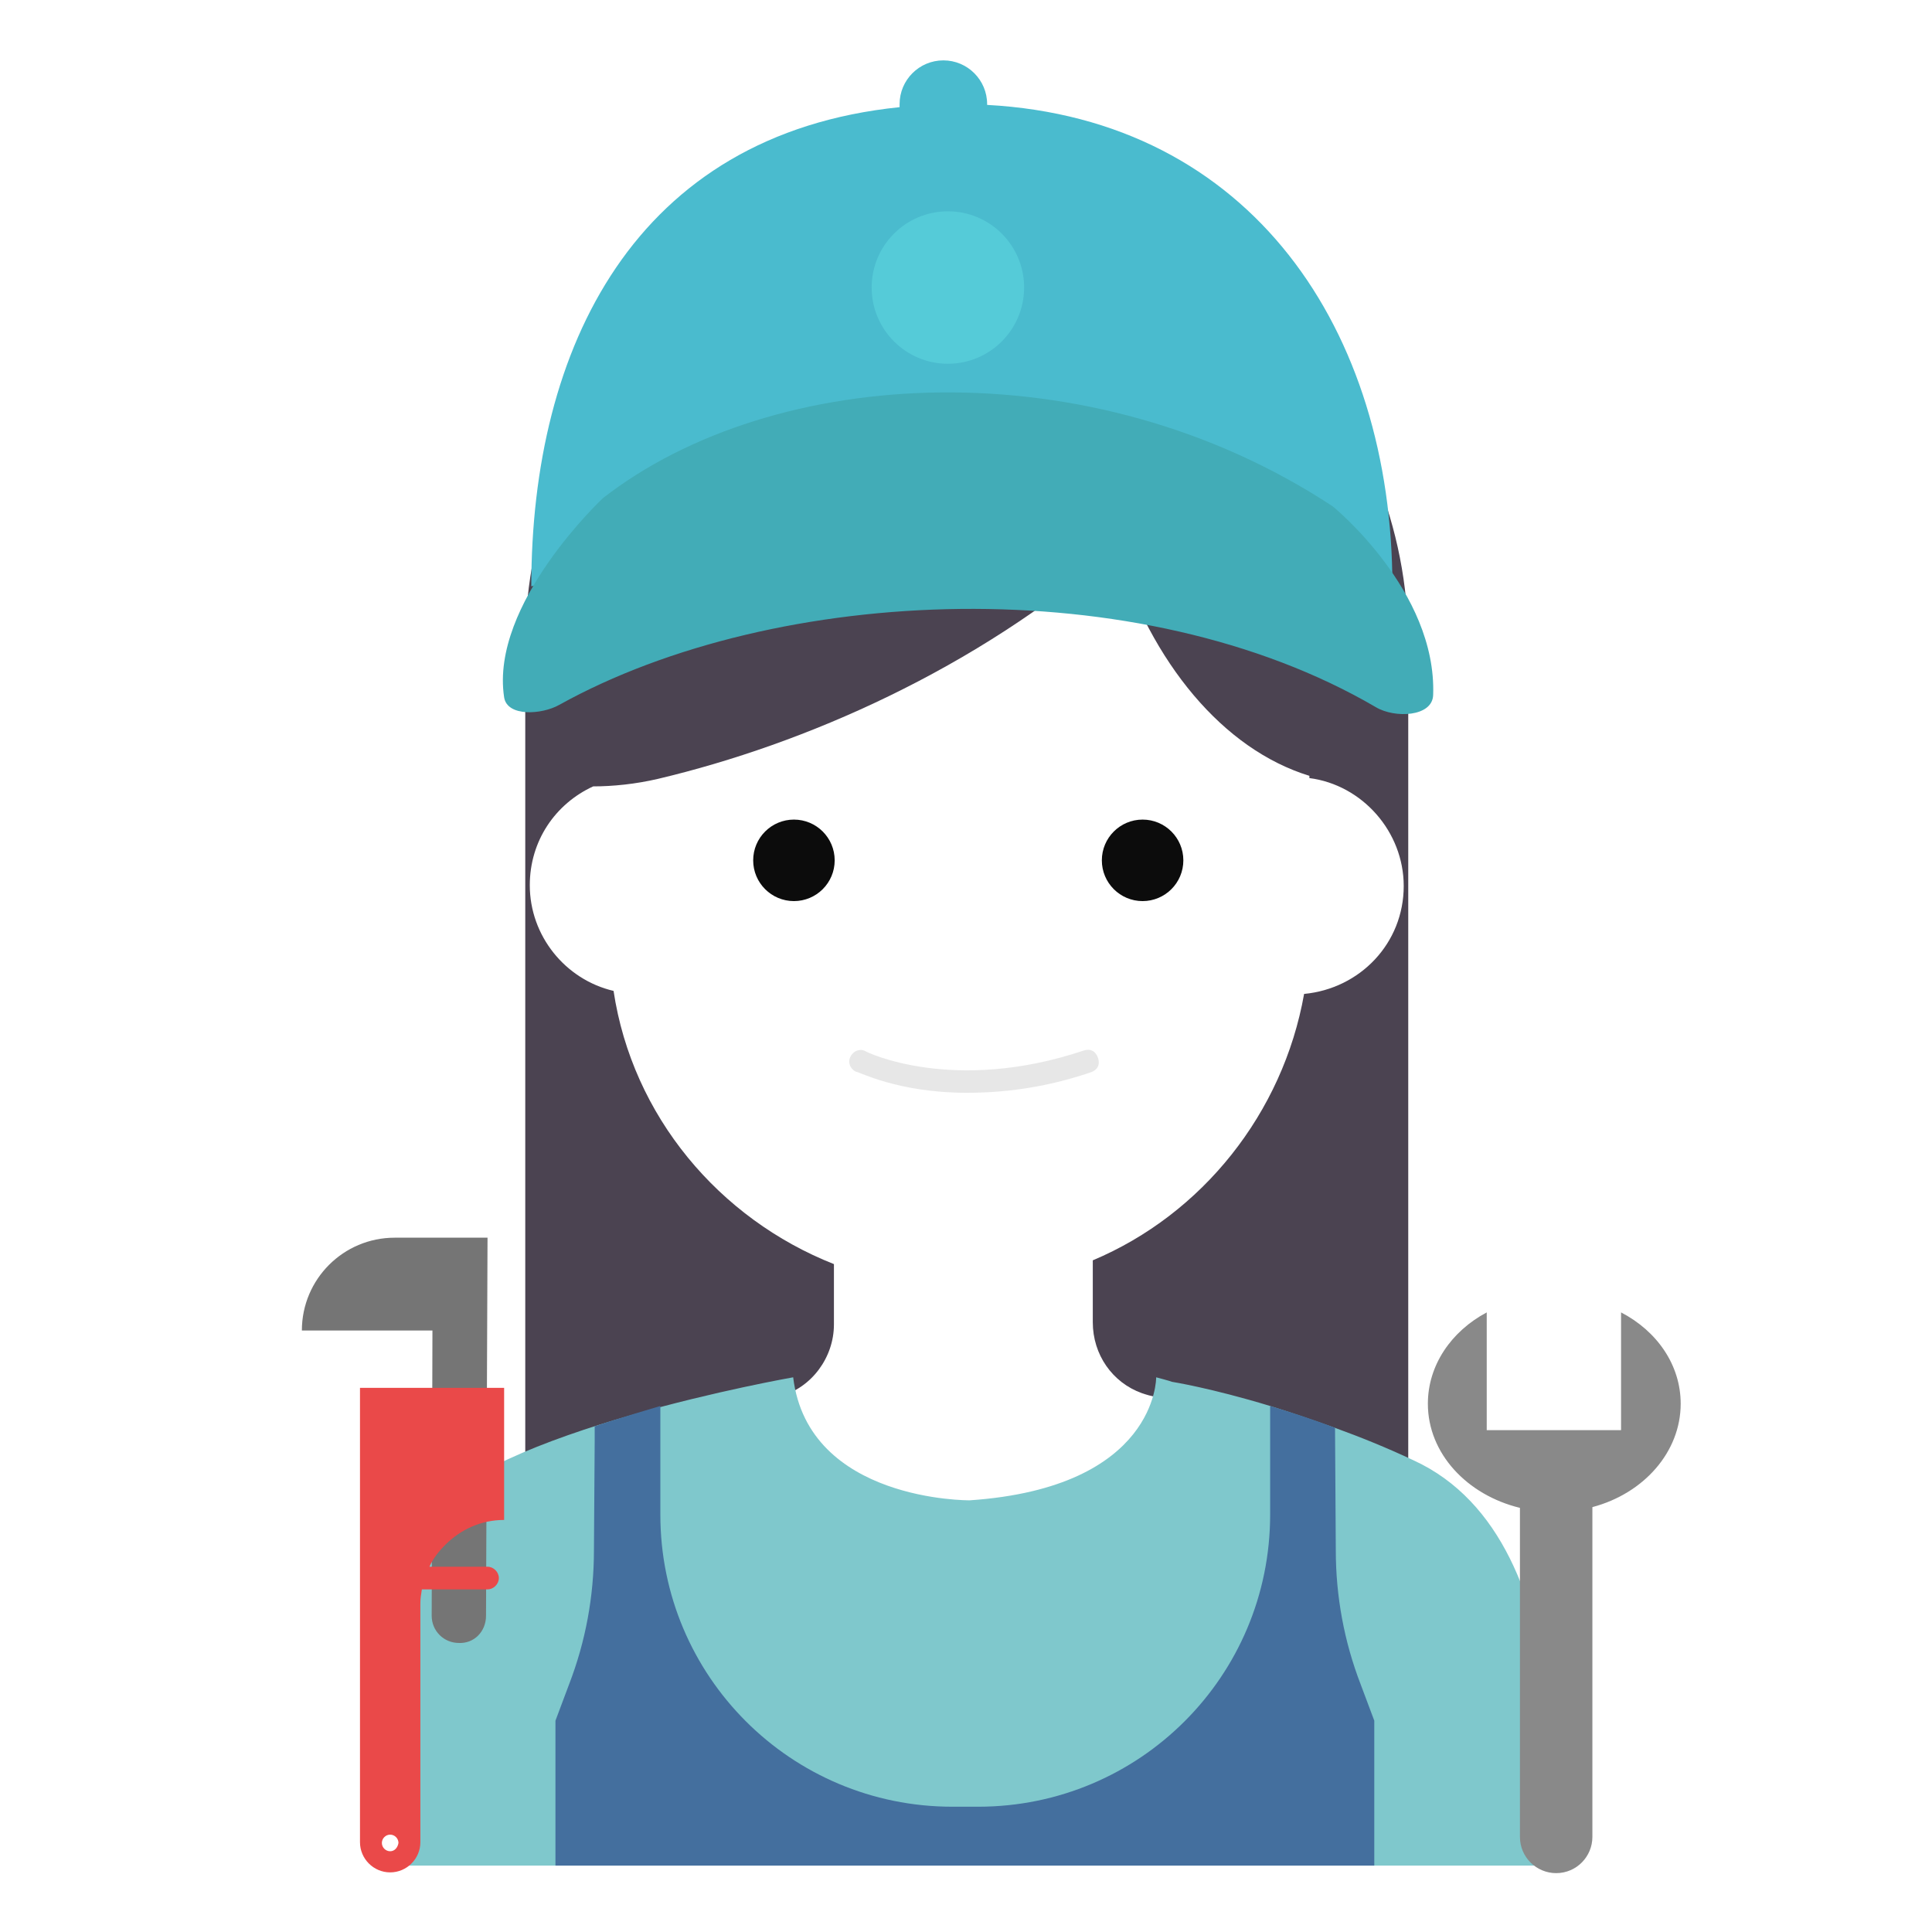 <?xml version="1.0" encoding="utf-8"?>
<!-- Generator: Adobe Illustrator 22.1.0, SVG Export Plug-In . SVG Version: 6.00 Build 0)  -->
<svg version="1.1" id="Layer_1" xmlns="http://www.w3.org/2000/svg" xmlns:xlink="http://www.w3.org/1999/xlink" x="0px" y="0px"
	 viewBox="0 0 256 256" style="enable-background:new 0 0 256 256;" xml:space="preserve">
<style type="text/css">
	.st0{opacity:0;}
	.st1{fill:#FFD473;}
	.st2{fill:#4B4351;}
	.st3{fill:#0C0C0C;}
	.st4{opacity:0.1;}
	.st5{fill:#7FC8CC;}
	.st6{fill:#446F9E;}
	.st7{fill:#898989;}
	.st8{fill:#757575;}
	.st9{fill:#EA4949;}
	.st10{fill:#4ABBCE;}
	.st11{fill:#42ACB7;}
	.st12{fill:#55CBD8;}
</style>
<g class="st0">
	<path class="st1" d="M202.6,246.7H54.3c0-14-4.8-34.6,1.8-41.9c4-4.4,8.4-7.6,13.5-10.3c9-4.6,19.5-7,32.5-9.1
		c0.5-0.1,0.9-0.1,1.3-0.4c4.2-1.3,7.1-5.1,7.1-9.5v-8c-15.2-5.9-26.6-19.5-29.2-36.2c-6.4-1.4-11.1-7.1-11.1-14
		c0-5.9,3.5-10.8,8.4-13.1c2.8,0,5.6-0.4,8.6-1.1c19.4-4.6,42-14.3,60.6-30.6c4.8,15.4,14.3,26.9,25.7,30.2v0.3
		c7,1,12.5,7,12.5,14.3c0,7.6-5.9,13.9-13.2,14.3c-2.8,15.9-13.6,29.3-28,35.3v8.1c0,4.3,2.7,8,6.5,9.4c0.8,0.3,1.3,0.5,2,0.5
		c12.5,1.8,23.9,4,33.3,9.4c4.6,2.7,8.8,6,12.3,10.4C205,212.6,202.6,232.9,202.6,246.7z"/>
</g>
<g>
	<g>
		<g>
			<path class="st2" d="M186.6,85.3v109.2c-9.4-5.4-21-7.5-33.3-9.4c-0.8-0.1-1.4-0.3-2-0.5c-3.9-1.4-6.5-5.1-6.5-9.4V167
				c14.5-6.1,25.2-19.5,28-35.3c7.4-0.7,13.2-6.7,13.2-14.3c0-7.2-5.5-13.4-12.5-14.3v-0.3c-11.4-3.5-20.9-14.9-25.7-30.2
				c-18.5,16.1-41.2,26-60.6,30.6c-3,0.7-6,1-8.6,1c-5,2.3-8.4,7.2-8.4,13.1c0,6.7,4.7,12.5,11.1,14c2.5,16.6,14,30.2,29.2,36.2v8
				c0,4.4-3,8.4-7.1,9.5c-0.5,0.1-0.9,0.3-1.3,0.4c-13,2.1-23.6,4.5-32.5,9.1V85.3c0-32.3,26.2-58.6,58.6-58.6
				c16.2,0,30.8,6.5,41.3,17.1c0.4,0.4,0.8,0.8,1.1,1.1C180.5,55.4,186.6,69.7,186.6,85.3z"/>
		</g>
		<g>
			<circle class="st3" cx="105.2" cy="114" r="5.4"/>
		</g>
		<g>
			<circle class="st3" cx="151.4" cy="114" r="5.4"/>
		</g>
		<g class="st4">
			<path class="st3" d="M128.1,144.8c-9.1,0-14.3-2.8-14.7-2.8c-0.8-0.4-1.1-1.3-0.7-2c0.4-0.8,1.3-1.1,2-0.7
				c0.1,0.1,11.6,5.7,28.9-0.1c0.9-0.3,1.6,0.1,1.9,1c0.3,0.9-0.1,1.6-1,1.9C138.3,144.2,132.8,144.8,128.1,144.8z"/>
		</g>
	</g>
	<g>
		<path class="st5" d="M205.1,247.2H54c0,0-4.6-34.9,2.7-46.2c7.3-11.3,48.4-18.5,48.4-18.5c2,16.5,23.4,16.3,23.4,16.3
			c24.8-1.7,24.7-16.2,24.7-16.3c0,0,1.9,0.5,2.1,0.6c0,0,5.1,0.8,13,3.2c2.6,0.8,5.5,1.8,8.6,2.9c3.3,1.2,6.8,2.6,10.4,4.3
			C210.9,204.3,205.1,247.2,205.1,247.2z"/>
		<path class="st6" d="M78.8,189l0,1.9l-0.1,14.5c0,6.1-1.1,12.1-3.3,17.8l-1.8,4.8v19.2h108.5V228l-1.8-4.8
			c-2.2-5.7-3.3-11.7-3.3-17.8l-0.1-16v-0.2c-3.1-1.2-6-2.1-8.6-2.9v14.4c0,21.4-17.3,38.7-38.7,38.7h-3.4
			c-21.4,0-38.7-17.3-38.7-38.7l0-14.4C87.5,186.3,81.4,188.1,78.8,189z"/>
		<g>
			<path class="st7" d="M222.7,186c0,6.4-4.9,11.9-11.7,13.7v43.7c0,2.6-2.1,4.8-4.8,4.8c-2.6,0-4.8-2.1-4.8-4.8v-43.6
				c-7-1.7-12.2-7.2-12.2-13.8c0-5.1,3.1-9.6,7.8-12.1v15.6h17.8v-15.6C219.6,176.4,222.7,180.9,222.7,186z"/>
			<g>
				<path class="st8" d="M60.8,217.7L60.8,217.7c-2,0-3.6-1.6-3.6-3.6l0.1-37.8H40v0c0-6.8,5.5-12.3,12.3-12.3h12.3l-0.2,50.1
					C64.4,216.2,62.8,217.8,60.8,217.7z"/>
			</g>
			<path class="st9" d="M66.8,201.4v-17.5H47.7v60.2c0,2.2,1.8,4,4,4h0c2.2,0,4-1.8,4-4v-31.6c0-0.7,0.1-1.3,0.2-1.9h8.7
				c0.8,0,1.5-0.7,1.5-1.5c0-0.8-0.7-1.5-1.5-1.5h-7.7c0.5-1.1,1.2-2,2.1-2.9C61,202.7,63.7,201.4,66.8,201.4z M51.7,245.3
				c-0.6,0-1.1-0.5-1.1-1.1c0-0.6,0.5-1.1,1.1-1.1c0.6,0,1.1,0.5,1.1,1.1C52.7,244.8,52.3,245.3,51.7,245.3z"/>
		</g>
		<g>
			<path class="st10" d="M184.5,77.7c-36.1-11.5-74-12.1-114.1,0c0-31.6,13.7-59.9,48.8-63.5c0-0.1,0-0.3,0-0.4
				c0-3.2,2.6-5.8,5.8-5.8c3.2,0,5.8,2.6,5.8,5.8c0,0,0,0.1,0,0.1C165.8,15.8,184.5,43.8,184.5,77.7z"/>
			<path class="st11" d="M79.9,66c0,0-15,14-13.1,26.4c0.4,2.6,5,2.3,7.3,1c28.8-16,76.9-18,108.2,0.3c2.5,1.5,7.5,1.3,7.6-1.6
				c0.5-13.8-13.3-25-13.3-25C144.4,45.9,102.5,48.4,79.9,66z"/>
			<circle class="st12" cx="125.6" cy="38.1" r="10.1"/>
		</g>
	</g>
</g>
</svg>
